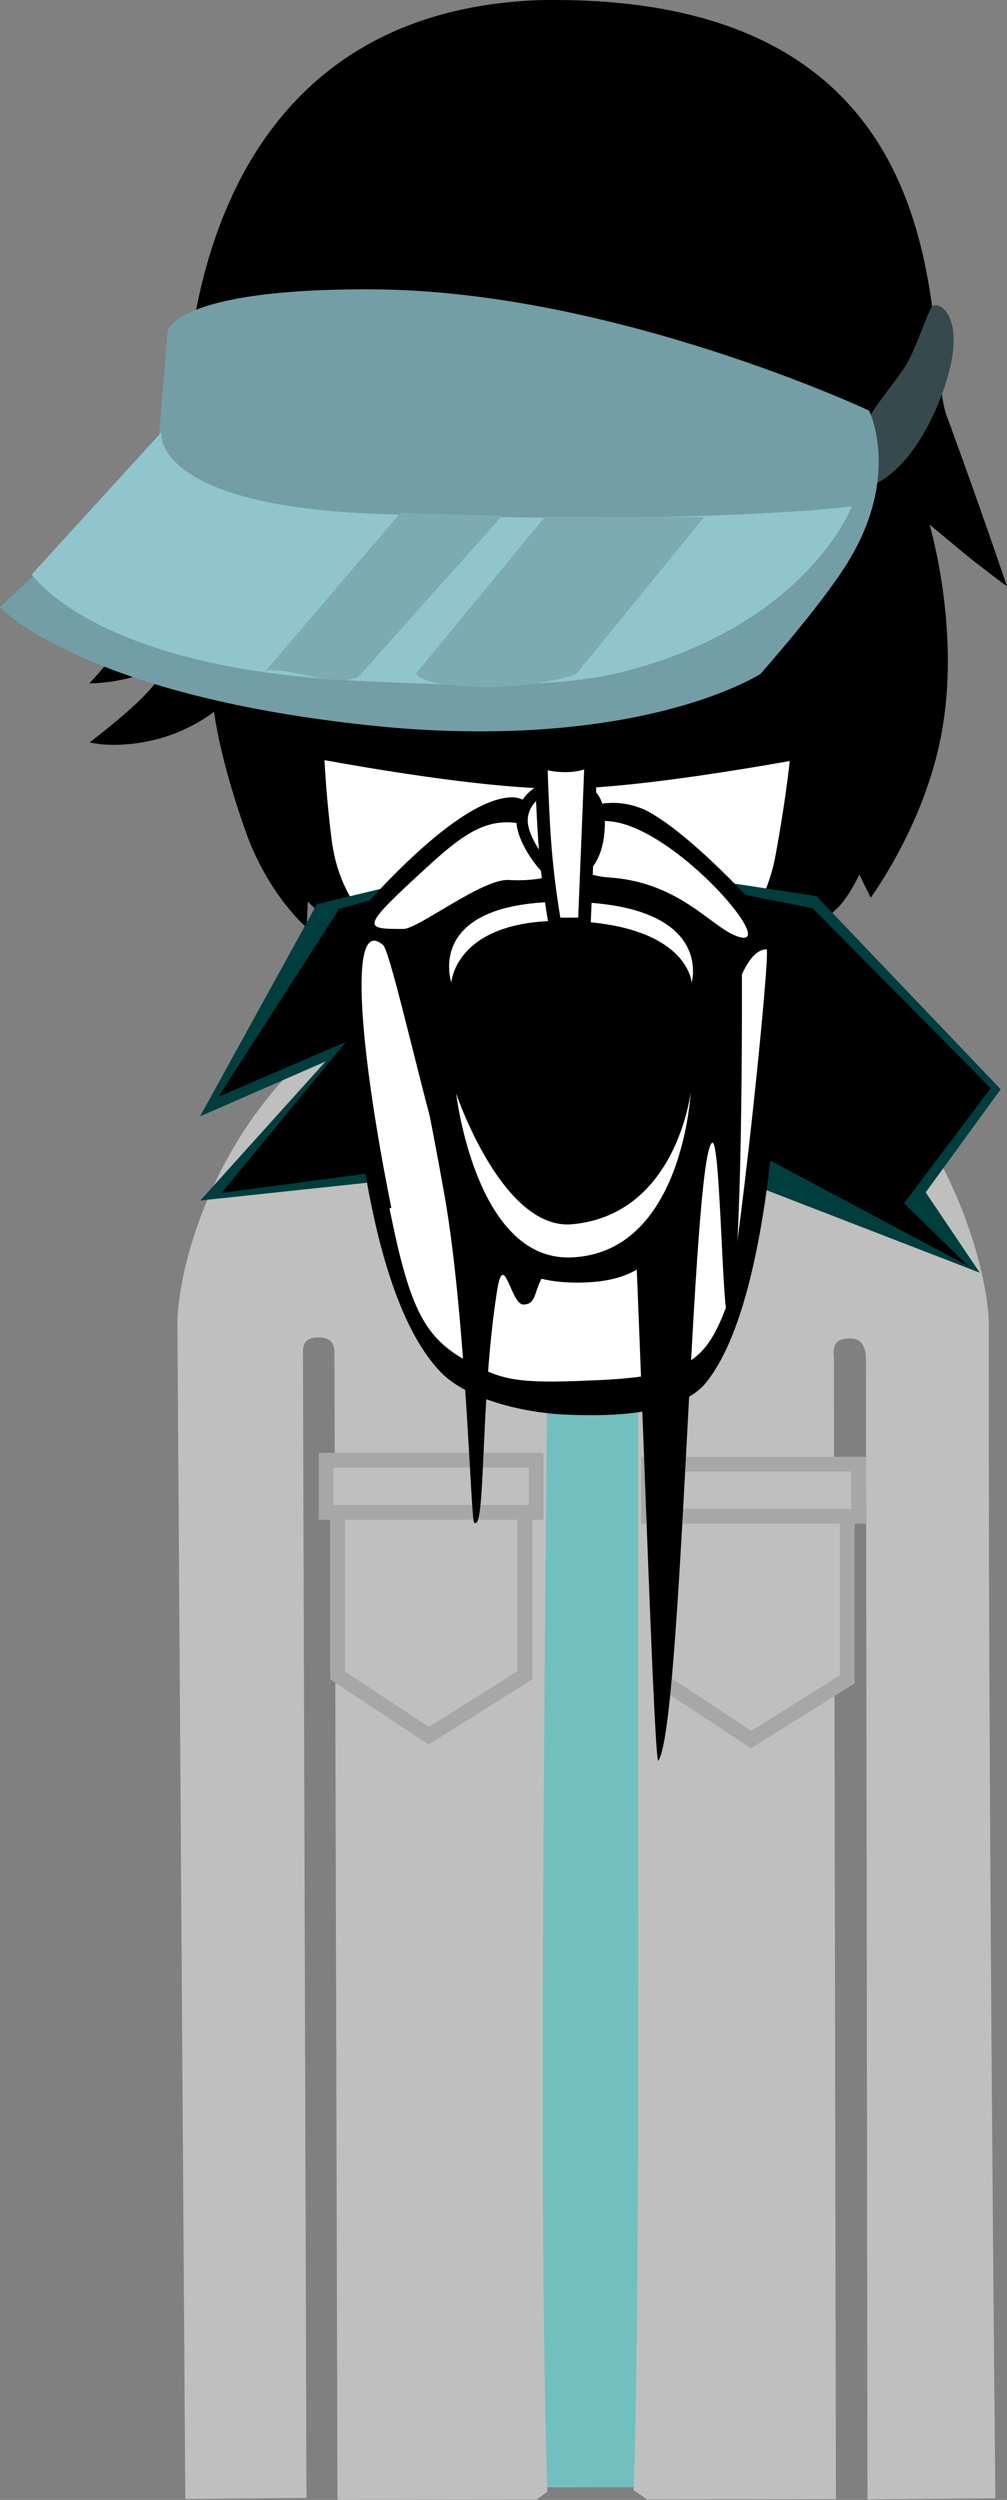 <svg version="1.1" xmlns="http://www.w3.org/2000/svg" xmlns:xlink="http://www.w3.org/1999/xlink" width="102.451" height="254.113" viewBox="0,0,102.451,254.113"><rect x="0" y="0" width="102.451" height="254.113" fill="#808080" stroke="none"/><g transform="translate(-181.453,-51.637)"><g data-paper-data="{&quot;isPaintingLayer&quot;:true}" fill-rule="nonzero" stroke-linejoin="miter" stroke-miterlimit="10" stroke-dasharray="" stroke-dashoffset="0" style="mix-blend-mode: normal"><path d="M201.545,304.392c0,0 -0.635,-94.384 -0.793,-118.012c-0.055,-8.153 8.187,-36.761 40.202,-36.921c31.602,-0.158 39.857,29.487 39.849,36.897c-0.077,46.243 0.654,117.986 0.654,117.986l-10.497,0.096l-0.159,-114.843c0,0 0.075,-3.099 -2.816,-3.154c-3.434,-0.065 -2.945,3.116 -2.945,3.116l0.205,114.87l-48.214,0.072l-0.305,-115.233c0,0 0.279,-2.919 -2.886,-2.934c-3.111,-0.015 -2.816,2.909 -2.816,2.909l0.353,115.067z" fill="#72bfbf" stroke="none" stroke-width="0" stroke-linecap="butt"/><path d="M256.142,200.334c-0.571,0 -1.034,-0.463 -1.034,-1.034c0,-0.571 0.463,-1.034 1.034,-1.034c0.571,0 1.034,0.463 1.034,1.034c0,0.571 -0.463,1.034 -1.034,1.034z" fill="#000000" stroke="none" stroke-width="1.5" stroke-linecap="butt"/><path d="M223.07,199.3c0,-0.571 0.463,-1.034 1.034,-1.034c0.571,0 1.034,0.463 1.034,1.034c0,0.571 -0.463,1.034 -1.034,1.034c-0.571,0 -1.034,-0.463 -1.034,-1.034z" fill="#000000" stroke="none" stroke-width="1.5" stroke-linecap="butt"/><path d="M229.364,204.569c-6.897,0.486 -9.311,-0.561 -9.311,-0.561v-1.346c0,0 2.101,1.007 8.51,0.632c4.124,-0.241 6.853,-1.547 6.97,-1.305c0.383,0.786 -1.706,2.266 -6.17,2.58z" fill="#000000" stroke="#000000" stroke-width="0" stroke-linecap="butt"/><path d="M201.545,304.392c0,0 -0.635,-94.384 -0.793,-118.012c-0.051,-7.683 7.264,-33.198 34.9,-36.286c1.302,-0.145 -1.203,107.888 0.216,154.191c-0.085,0.061 -0.17,0.123 -0.253,0.186l-18.583,0.028l-0.305,-115.233c0,0 0.279,-2.919 -2.886,-2.934c-3.111,-0.015 -2.816,2.909 -2.816,2.909l0.353,115.067z" fill="#bfbfbf" stroke="#bfbfbf" stroke-width="2.5" stroke-linecap="butt"/><path d="M248.733,150.068c25.206,4.256 32.077,29.526 32.07,36.287c-0.077,46.243 0.654,117.986 0.654,117.986l-10.497,0.096l-0.159,-114.843c0,0 0.075,-3.099 -2.816,-3.154c-3.434,-0.065 -2.945,3.116 -2.945,3.116l0.205,114.87l-17.565,0.026c-0.161,-0.121 -0.325,-0.238 -0.493,-0.349c1.17,-35.22 -0.518,-154.383 1.545,-154.035z" fill="#bfbfbf" stroke="#bfbfbf" stroke-width="2.5" stroke-linecap="butt"/><path d="M193.957,100.015c0,0 6.163,-5.922 6.292,-6.788c0.337,-2.271 -0.168,-40.173 35.968,-41.574c44.636,-0.914 39.015,35.349 41.531,42.19c3.45,9.381 6.157,17.4 6.157,17.4c0,0 -2.767,-2.054 -4.08,-3.134c-1.224,-1.008 -3.801,-3.146 -3.801,-3.146c0,0 3.091,10.348 1.311,20.695c-1.562,9.481 -7.298,17.225 -7.298,17.225l-1.155,-2.347c0,0 -1.023,2.198 -2.16,3.333c-1.137,1.135 -3.439,2.913 -3.439,2.913l-0.092,-3.704c0,0 -7.06,11.018 -24.351,10.872c-16.306,-0.255 -26.072,-10.675 -26.072,-10.675l-0.116,2.655c0,0 -3.895,-3.293 -6.181,-9.708c-2.725,-7.646 -3.239,-12.243 -3.239,-12.243c0,0 -2.339,1.899 -5.717,2.774c-4.233,1.097 -6.947,0.345 -6.947,0.345c0,0 3.608,-2.717 5.584,-4.77c1.76,-1.828 2.647,-3.377 2.647,-3.377c0,0 -2.108,1.085 -4.233,1.618c-2.217,0.556 -4.03,0.531 -4.03,0.531c0,0 4.975,-5.037 7.031,-10.874c1.941,-5.511 2.1,-10.957 2.1,-10.957c0,0 -1.362,0.662 -3.33,0.795c-1.248,0.085 -2.378,-0.049 -2.378,-0.049z" fill="#000000" stroke="none" stroke-width="1.5" stroke-linecap="butt"/><path d="M210.743,111.337c-0.577,-7.293 0.335,-17.154 0.335,-17.154c0,0 3.411,-0.041 13.914,-3.144c8.07,-2.384 20.547,-9.487 20.547,-9.487c0,0 -2.16,3.005 -3.408,4.46c-1.327,1.547 -3.993,4.563 -3.993,4.563c0,0 7.838,-1.668 14.675,-4.729c8.568,-3.536 10.593,-6.053 12.95,-4.593c2.783,1.724 1.03,23.183 0.718,28.741c-0.422,5.669 -2.533,9.5 -3.15,12.521c-0.617,3.021 -0.41,6.137 -2.206,16.04c-1.121,6.18 -4.162,8.925 -10.019,14.661c-5.858,5.736 -9.054,9.253 -13.014,9.322c-3.811,0.066 -8.936,-5.1 -13.935,-10.382c-5.324,-5.625 -8.875,-8.477 -9.716,-15.14c-0.757,-6 -0.777,-9.909 -1.123,-15.248c-0.253,-3.903 -2.261,-6.445 -2.576,-10.428z" fill="#ffffff" stroke="#000000" stroke-width="1.5" stroke-linecap="butt"/><g fill="#bfbfbf" stroke="#a7a7a7" stroke-width="1.5" stroke-linecap="butt"><path d="M248.595,222.336v-17.231h19.053v17.231l-9.775,6.13z"/><path d="M247.435,205.768v-5.302h21.373v5.302z"/></g><g fill="#bfbfbf" stroke="#a7a7a7" stroke-width="1.5" stroke-linecap="butt"><path d="M215.795,221.936v-17.231h19.053v17.231l-9.775,6.13z"/><path d="M214.635,205.368v-5.302h21.373v5.302z"/></g><g stroke="none" stroke-width="0" stroke-linecap="butt"><path d="M201.802,165.118l11.887,-21.57l19.468,-4.686l13.212,32.151l-17.68,-0.207l-26.858,2.861l12.739,-14.13z" fill="#003e3e"/><path d="M203.672,163.118l12.298,-19.092l18.985,-5.386l9.577,30.773l-17.961,0.48l-22.583,3.002l12.643,-15.339z" fill="#000000"/></g><path d="M258.813,96.217c0,0 1.524,0.318 4.256,1.11c2.495,0.724 4.449,1.744 4.449,1.744l0.195,1.17c0,0 -7.25,-3.13 -15.116,-2.471c-6.29,0.527 -9.963,2.812 -9.963,2.812l0.046,-4.177c0,0 3.127,-1.704 7.864,-1.856c4.904,-0.157 8.091,0.591 8.091,0.591z" data-paper-data="{&quot;index&quot;:null}" fill="#000000" stroke="none" stroke-width="1.5" stroke-linecap="butt"/><g data-paper-data="{&quot;index&quot;:null}" stroke="none" stroke-width="0" stroke-linecap="butt"><path d="M281.137,181.008l-35.838,-13.855l0.025,-12.663l7.554,-13.537l11.635,1.772l18.751,19.633l-7.634,10.482z" fill="#003e3e"/><path d="M279.987,180.339l-28.858,-15.358l-1.473,-7.545l0.905,-16.144l13.56,2.659l18.131,18.294l-8.825,11.704z" fill="#000000"/></g><g stroke="none" stroke-linecap="butt"><g><g><path d="M260.99,146.659c0,0 0.559,35.311 -7.708,45.518c-2.61,3.223 -9.324,3.485 -14.411,3.245c-4.291,-0.203 -9.918,-1.588 -12.53,-4.262c-9.96,-10.194 -9.719,-45.189 -9.719,-45.189c0,0 10.886,-13.388 17.032,-13.288c1.414,0.023 5.239,2.413 5.239,2.413c0,0 3.352,-3.234 8.158,-1.15c5.437,2.731 13.938,12.715 13.938,12.715z" fill="#000000" stroke-width="0"/><path d="M233.19,141.087c-2.662,-0.146 -9.187,4.976 -10.696,4.976c-3.874,0 -4.346,-0.046 1.216,-5.191c5.945,-5.499 8.365,-7.59 15.737,-3.517c1.823,1.007 0.069,4.077 -6.258,3.731z" data-paper-data="{&quot;noHover&quot;:false,&quot;origItem&quot;:[&quot;Path&quot;,{&quot;applyMatrix&quot;:true,&quot;segments&quot;:[[[698.34237,394.12604],[1.90626,-1.07338],[-2.11718,1.19516]],[[697.44393,395.4963],[-1.33594,0],[0.95312,0]],[[702.35019,394.59802],[-0.28908,0.22838],[0.04688,-0.05328]],[[702.03769,393.87482],[0.21094,0.35018],[-0.57032,-0.89828]]],&quot;closed&quot;:true,&quot;fillColor&quot;:[0,0,0]}]}" fill="#ffffff" stroke-width="0.5"/><path d="M256.255,146.735c-2.625,-1.074 -5.819,-5.437 -12.828,-5.906c-3.519,-0.235 -5.654,-2.427 -4.995,-3.453c1.086,-1.69 2.621,-2.563 5.3,-2.229c6.75,0.84 17.552,13.645 12.524,11.588z" data-paper-data="{&quot;noHover&quot;:false,&quot;origItem&quot;:[&quot;Path&quot;,{&quot;applyMatrix&quot;:true,&quot;segments&quot;:[[[704.70179,393.42568],[0,0],[-0.39844,0.09896]],[[704.15491,394.47622],[-0.1875,-0.30452],[0.19532,0.35018]],[[708.60803,395.69422],[-0.78124,0.07614],[0,0]],[709.39709,395.6181],[[707.80335,394.42294],[0,0],[-1.47656,-1.0962]],[[704.70179,393.4257],[1.02344,-0.2969],[0,0]]],&quot;closed&quot;:true,&quot;fillColor&quot;:[0,0,0]}]}" fill="#ffffff" stroke-width="0.5"/><path d="M221.273,174.436c-3.036,-15.019 -4.579,-29.983 -0.841,-26.733c0.816,0.681 4.672,18.311 6.19,22.243c3.512,9.095 6.988,12.065 13.558,12.065c6.683,0 9.71,-2.795 12.27,-11.969c1.45,-5.242 3.007,-21.905 6.991,-21.905c0.476,0 -3.038,33.704 -4.148,36.456c-2.13,5.583 -4.11,7.033 -13.988,7.373c-7.454,0.341 -8.929,-0.145 -12.1,-1.849c-4.486,-2.411 -6.043,-5.197 -8.127,-15.681z" data-paper-data="{&quot;noHover&quot;:false,&quot;origItem&quot;:[&quot;Path&quot;,{&quot;applyMatrix&quot;:true,&quot;segments&quot;:[[[696.79563,400.42922],[0,0],[0.71876,3.04502]],[[699.56125,404.9663],[-1.54686,-0.70036],[1.09374,0.49482]],[[703.65499,405.41544],[-2.5703,0.09896],[3.40626,-0.09896]],[[708.53781,403.39812],[-0.73438,1.62146],[0.38282,-0.79932]],[[709.75657,396.56968],[0,1.29412],[0,-0.05328]],[[709.44407,396.49356],[0.16406,0],[-0.57032,0]],[[707.60813,399.11228],[0.5,-1.52252],[-0.88282,2.66438]],[[703.30345,402.72062],[2.30468,0],[-2.26562,0]],[[698.51439,399.08182],[1.21094,2.64156],[-0.52344,-1.14188]],[[697.06127,396.61536],[0.28124,0.19792],[-1.28906,-0.94396]],[[696.79565,400.42924],[-1.04688,-4.36198],[0,0]]],&quot;closed&quot;:true,&quot;fillColor&quot;:[0,0,0]}]}" fill="#ffffff" stroke-width="0.5"/></g><path d="M256.931,150.103c0,0.478 0.172,32.577 -1.381,35.203c-0.611,1.033 -0.784,-18.049 -1.643,-17.51c-2.079,1.304 -3.02,59.284 -5.476,62.81c-0.528,0.759 -2.415,-63.506 -2.935,-62.719c-3.588,5.421 -6.876,11.18 -8.378,12.901c-1.454,1.667 -0.874,3.451 -2.429,3.451c-1.265,0 -1.977,-5.725 -2.665,-1.393c-1.754,11.043 -1.113,24.713 -2.335,23.547c-0.353,-0.337 -0.814,-20.87 -3.025,-33.332c-1.514,-8.534 -3.339,-17.155 -3.339,-17.423c0,-2.548 6.468,4.844 12.53,4.844c6.062,0 21.077,-12.927 21.077,-10.379z" fill="#000000" stroke-width="0"/></g><path d="M239.127,143.305c15.078,0.144 12.695,8.207 12.695,8.207c0,0 -0.359,-5.942 -12.605,-6.264c-11.436,-0.301 -11.846,6.259 -11.846,6.259c0,0 -2.873,-8.341 11.756,-8.201z" fill="#ffffff" stroke-width="0"/><path d="M251.726,162.632c0,0 -0.797,16.451 -12.225,16.82c-9.673,0.312 -11.635,-16.651 -11.635,-16.651c0,0 4.689,13.935 11.803,13.279c10.648,-0.982 12.056,-13.447 12.056,-13.447z" fill="#ffffff" stroke-width="0"/></g><path d="M238.375,140.764c-1.034,0 -3.538,-3.26 -3.787,-5.364c-0.222,-1.882 1.315,-3.828 3.787,-3.828c2.472,0 4.202,0.491 4.03,4.189c-0.146,3.138 -1.558,5.003 -4.03,5.003z" fill="#ffffff" stroke="#000000" stroke-width="1.15" stroke-linecap="butt"/><path d="M241.978,110.67c0,0 0.103,3.97 0.006,7.127c-0.192,6.251 -1.081,27.761 -1.081,27.761l-2.982,0.009c0,0 -0.803,-4.173 -1.123,-9.5c-0.434,-7.211 -0.45,-16.293 -0.763,-19.632c-0.298,-3.165 -0.896,-5.715 -0.896,-5.715" fill="#ffffff" stroke="#000000" stroke-width="1.3" stroke-linecap="round"/><path d="M212.443,121.46c0,0 -4.932,-3.517 -6.164,-8.975c-1.296,-5.743 -1.461,-9.733 0.48,-9.992c1.941,-0.259 2.703,2.377 3.733,8.356c1.029,5.979 1.951,10.611 1.951,10.611z" data-paper-data="{&quot;index&quot;:null}" fill="#ffffff" stroke="#000000" stroke-width="1" stroke-linecap="butt"/><path d="M212.24,117.513c0,0 -3.564,-2.923 -4.318,-8.451c-0.421,-3.083 2.157,-2.28 2.157,-2.28" fill="none" stroke="#000000" stroke-width="0.25" stroke-linecap="round"/><path d="M215.254,110.857c0.071,-4.892 4.838,-8.936 10.211,-8.858c5.373,0.078 9.027,4.248 8.956,9.14c-0.071,4.892 -4.124,8.794 -9.497,8.716c-5.373,-0.078 -9.742,-4.107 -9.671,-8.999z" fill="#ffffff" stroke="#000000" stroke-width="1.4" stroke-linecap="butt"/><path d="M242.31,110.857c0.204,-4.888 4.453,-8.858 9.77,-8.858c5.318,0 9.275,3.966 9.275,8.858c0,4.892 -3.886,9.071 -9.7,9.142c-5.53,0.067 -9.558,-4.037 -9.345,-9.142z" fill="#ffffff" stroke="#000000" stroke-width="1.4" stroke-linecap="butt"/><path d="M218.715,100.313c0,0 3.37,-1.819 8.032,-2.282c5.167,-0.513 7.768,-0.066 7.768,-0.066l0.295,4.137c0,0 -3.836,-0.681 -8.018,-0.521c-5.593,0.213 -6.645,1.433 -10.898,1.891c-3.644,0.393 -6.737,0.159 -6.737,0.159l-0.026,-1.232c0,0 3.595,0.074 5.234,-0.068c1.352,-0.117 3.976,-0.938 3.976,-0.938z" fill="#000000" stroke="none" stroke-width="1.5" stroke-linecap="butt"/><path d="M266.676,110.849c1.029,-5.979 1.791,-8.615 3.733,-8.356c1.941,0.259 1.776,4.249 0.48,9.992c-1.232,5.458 -6.164,8.975 -6.164,8.975c0,0 0.922,-4.633 1.951,-10.611z" data-paper-data="{&quot;index&quot;:null}" fill="#ffffff" stroke="#000000" stroke-width="1" stroke-linecap="butt"/><path d="M267.089,106.782c0,0 2.578,-0.803 2.157,2.28c-0.754,5.527 -4.318,8.451 -4.318,8.451" data-paper-data="{&quot;index&quot;:null}" fill="none" stroke="#000000" stroke-width="0.25" stroke-linecap="round"/><path d="M208.782,127.816c0,0 -4.045,-12.646 -4.466,-17.408c-0.532,-6.001 0.715,-24.546 0.715,-24.546l64.075,-5.596c0,0 4.11,19.957 4.601,27.516c0.338,5.208 -4.015,19.728 -4.015,19.728c0,0 -17.371,3.556 -28.25,4.203c-0.248,0.015 -0.112,-2.071 -0.112,-2.071c0,0 -0.695,0.467 -2.253,0.482c-1.557,0.015 -2.401,-0.343 -2.401,-0.343c0,0 0.443,2.02 -0.752,1.96c-10.777,-0.54 -27.142,-3.925 -27.142,-3.925z" fill="#000000" stroke="none" stroke-width="0" stroke-linecap="butt"/><g stroke="none" stroke-width="0" stroke-linecap="butt"><path d="M276.296,82.787c0.69,-0.682 3.956,1.207 0.885,9.194c-3.168,8.24 -7.398,9.127 -7.398,9.127c0,0 -0.929,-4.676 -0.283,-6.314c0.594,-1.509 2.91,-4.153 4.014,-5.859c1.104,-1.705 2.349,-5.72 2.782,-6.149z" fill="#36494c"/><g><path d="M181.453,113.356l3.455,-3.253c0,0 2.703,-0.113 4.104,-1.704c2.522,-2.865 8.59,-12.203 8.59,-12.203l0.905,-10.909c0,0 0.717,-4.32 20.73,-4.242c24.574,0.096 50.633,12.326 50.633,12.326c0,0 3.327,6.654 -2.266,15.594c-2.735,4.372 -8.778,11.167 -8.778,11.167c0,0 -10.986,7.193 -35.341,5.624c-1.567,-0.101 -3.102,-0.246 -4.605,-0.406c-29.257,-3.115 -37.425,-11.993 -37.425,-11.993z" fill="#739ea5"/><path d="M184.686,110.02c0,0 3.047,-3.337 4.89,-5.356c2.399,-2.627 8.281,-9.07 8.281,-9.07c0,0 -1.016,7.462 22.169,8.289c32.949,1.175 48.078,-0.762 48.078,-0.762c0,0 -4.409,11.825 -22.902,16.715c-6.68,1.766 -15.924,1.537 -26.438,1.056c-0.429,-0.02 -0.854,-0.049 -1.277,-0.07c-26.535,-1.299 -32.802,-10.802 -32.802,-10.802z" fill="#90c5cd"/><path d="M223.782,120.085l13.116,-15.911l16.2,0.025l-13.069,16.006c0,0 -3.957,1.303 -9.028,1.268c-6.957,-0.048 -7.22,-1.387 -7.22,-1.387z" fill="#7dabb2"/><path d="M208.324,120.01l13.88,-16.242l10.321,0.311l-14.5,16.242c0,0 -0.875,0.947 -4.763,0.087c-5.348,-1.184 -4.939,-0.398 -4.939,-0.398z" fill="#7dabb2"/></g></g></g></g></svg>